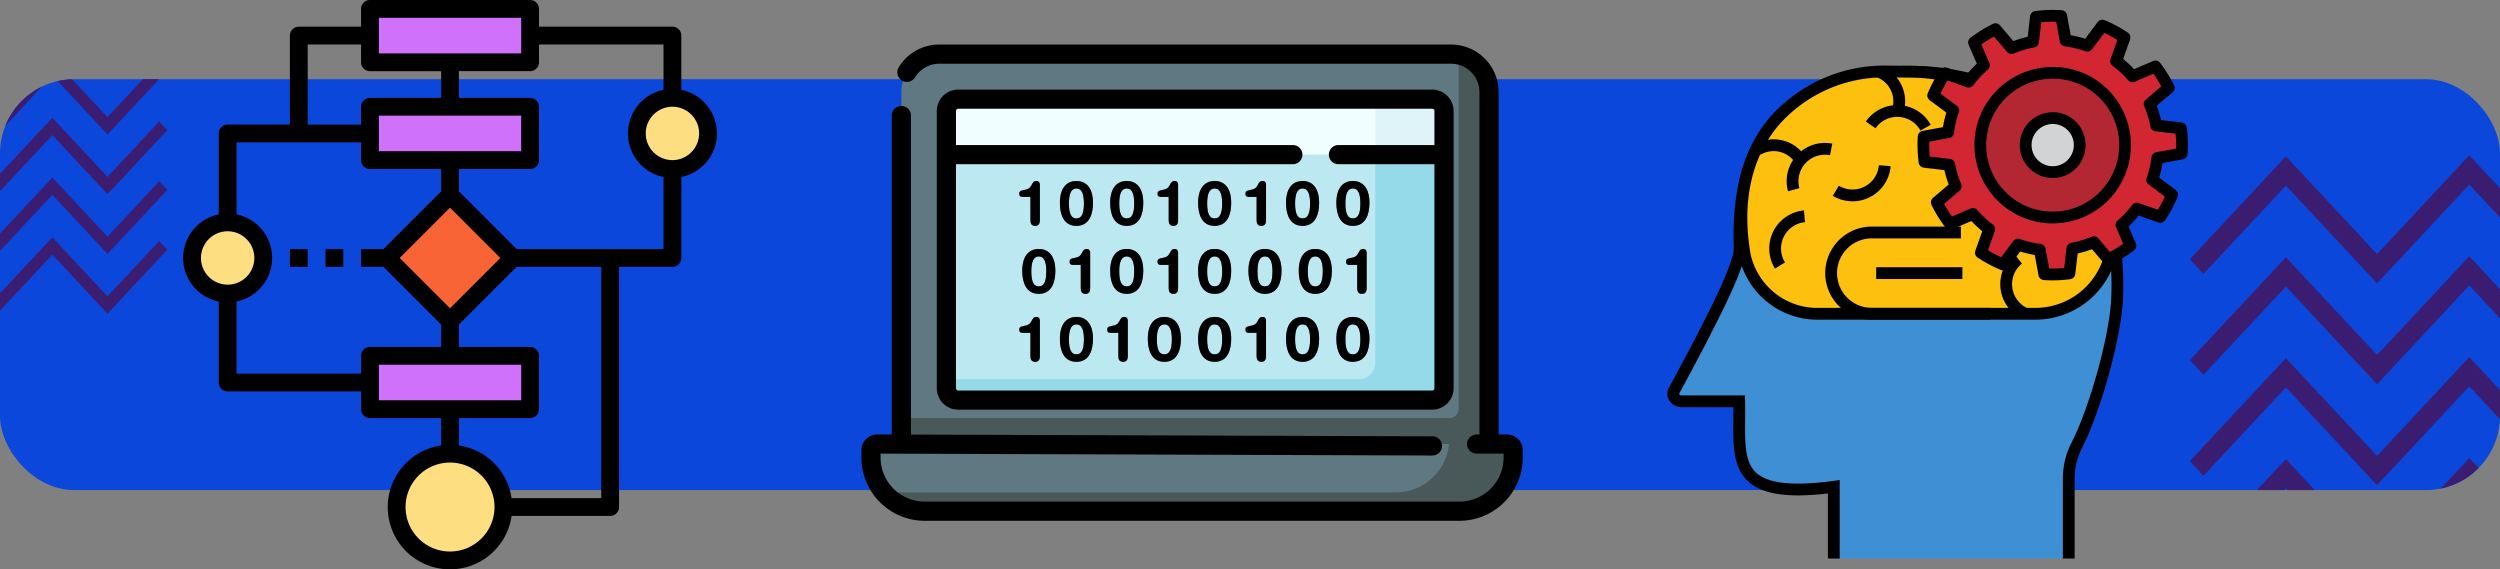 <svg xmlns="http://www.w3.org/2000/svg" xmlns:xlink="http://www.w3.org/1999/xlink" width="505" height="115" viewBox="0 0 505 115">
  <rect x="0" y="0" width="505" height="115" fill="#808080" stroke="none"/>
  <defs>
    <clipPath id="clip-path">
      <rect id="Rectángulo_382924" data-name="Rectángulo 382924" width="505" height="83" rx="15" transform="translate(915 6278)" fill="#add3fd"/>
    </clipPath>
  </defs>
  <g id="Grupo_1073707" data-name="Grupo 1073707" transform="translate(-915 -6262)">
    <rect id="Rectángulo_382833" data-name="Rectángulo 382833" width="505" height="83" rx="15" transform="translate(915 6278)" fill="#0b47db"/>
    <g id="algoritmo_1_" data-name="algoritmo (1)" transform="translate(952 6262)">
      <g id="Grupo_1073702" data-name="Grupo 1073702" transform="translate(37.734 1.797)">
        <path id="Trazado_824047" data-name="Trazado 824047" d="M168,8h32.344V18.781H168Zm0,0" transform="translate(-168 -8)" fill="#cf71fb"/>
        <path id="Trazado_824048" data-name="Trazado 824048" d="M168,96h32.344v10.781H168Zm0,0" transform="translate(-168 -76.234)" fill="#cf71fb"/>
        <path id="Trazado_824049" data-name="Trazado 824049" d="M168,320h32.344v10.781H168Zm0,0" transform="translate(-168 -249.922)" fill="#cf71fb"/>
      </g>
      <path id="Trazado_824050" data-name="Trazado 824050" d="M183.43,188.139l12.705-12.705,12.706,12.705-12.706,12.705Zm0,0" transform="translate(-142.23 -136.03)" fill="#f96437"/>
      <path id="Trazado_824051" data-name="Trazado 824051" d="M213.563,418.781A10.781,10.781,0,1,1,202.781,408,10.782,10.782,0,0,1,213.563,418.781Zm0,0" transform="translate(-148.875 -316.359)" fill="#fddf81"/>
      <path id="Trazado_824052" data-name="Trazado 824052" d="M22.375,207.188A7.188,7.188,0,1,1,15.187,200,7.188,7.188,0,0,1,22.375,207.188Zm0,0" transform="translate(-6.203 -155.078)" fill="#fddf81"/>
      <path id="Trazado_824053" data-name="Trazado 824053" d="M422.375,95.188A7.188,7.188,0,1,1,415.188,88,7.188,7.188,0,0,1,422.375,95.188Zm0,0" transform="translate(-316.359 -68.234)" fill="#fddf81"/>
      <path id="Trazado_824054" data-name="Trazado 824054" d="M96,224h3.594v3.594H96Zm0,0" transform="translate(-74.438 -173.688)"/>
      <path id="Trazado_824055" data-name="Trazado 824055" d="M128,224h3.594v3.594H128Zm0,0" transform="translate(-99.25 -173.688)"/>
      <path id="Trazado_824056" data-name="Trazado 824056" d="M100.625,18.15V7.188a1.8,1.8,0,0,0-1.8-1.8H71.875V1.8a1.8,1.8,0,0,0-1.8-1.8H37.734a1.8,1.8,0,0,0-1.8,1.8V5.391H23.359a1.8,1.8,0,0,0-1.8,1.8V25.156H8.984a1.8,1.8,0,0,0-1.8,1.8V43.307a8.984,8.984,0,0,0,0,17.606V77.266a1.8,1.8,0,0,0,1.8,1.8H35.938v3.594a1.8,1.8,0,0,0,1.8,1.8H52.109v5.535A12.57,12.57,0,1,0,66.34,104.219H86.25a1.8,1.8,0,0,0,1.8-1.8V53.906H98.828a1.8,1.8,0,0,0,1.8-1.8V35.756a8.984,8.984,0,0,0,0-17.606ZM39.531,3.594h28.75v7.188H39.531ZM25.156,8.984H35.938v3.594a1.8,1.8,0,0,0,1.8,1.8H52.109v5.391H37.734a1.8,1.8,0,0,0-1.8,1.8v3.594H25.156ZM68.281,23.359v7.188H39.531V23.359ZM3.594,52.109A5.391,5.391,0,1,1,8.984,57.5,5.4,5.4,0,0,1,3.594,52.109ZM35.938,71.875v3.594H10.781V60.912a8.984,8.984,0,0,0,0-17.606V28.75H35.938v3.594a1.8,1.8,0,0,0,1.8,1.8H52.109V38.66L40.457,50.313H35.938v3.594h4.519L52.109,65.559v4.519H37.734A1.8,1.8,0,0,0,35.938,71.875ZM53.906,41.944,64.072,52.109,53.906,62.275,43.741,52.109ZM39.531,73.672h28.75v7.188H39.531Zm14.375,37.734a8.984,8.984,0,1,1,8.984-8.984A8.995,8.995,0,0,1,53.906,111.406Zm30.547-10.781H66.34A12.591,12.591,0,0,0,55.7,89.986V84.453H70.078a1.8,1.8,0,0,0,1.8-1.8V71.875a1.8,1.8,0,0,0-1.8-1.8H55.7V65.559L67.356,53.906h17.1ZM97.031,50.313H67.356L55.7,38.66V34.141H70.078a1.8,1.8,0,0,0,1.8-1.8V21.563a1.8,1.8,0,0,0-1.8-1.8H55.7V14.375H70.078a1.8,1.8,0,0,0,1.8-1.8V8.984H97.031V18.15a8.984,8.984,0,0,0,0,17.606Zm1.8-17.969a5.391,5.391,0,1,1,5.391-5.391A5.4,5.4,0,0,1,98.828,32.344Zm0,0"/>
    </g>
    <g id="algoritmo-_" data-name="algoritmo-&apos;" transform="translate(1089 6271)">
      <path id="Trazado_824057" data-name="Trazado 824057" d="M154.339,98.323H52.032a3.653,3.653,0,0,1-3.653-3.653V28.5a3.653,3.653,0,0,1,3.653-3.653H154.339a3.653,3.653,0,0,1,3.653,3.653V94.67A3.653,3.653,0,0,1,154.339,98.323Zm0,0" transform="translate(-35.755 -18.364)" fill="#bce8f1"/>
      <path id="Trazado_824058" data-name="Trazado 824058" d="M154.642,24.848H139.564V82.627a3.351,3.351,0,0,1-3.351,3.35H48.379v9a3.35,3.35,0,0,0,3.35,3.35H154.642a3.35,3.35,0,0,0,3.35-3.35V28.2A3.351,3.351,0,0,0,154.642,24.848Zm0,0" transform="translate(-35.755 -18.364)" fill="#95dae8"/>
      <path id="Trazado_824059" data-name="Trazado 824059" d="M157.992,40.6V28.462a3.615,3.615,0,0,0-3.614-3.614H51.993a3.614,3.614,0,0,0-3.614,3.614V40.6Zm0,0" transform="translate(-35.755 -18.364)" fill="#f0feff"/>
      <path id="Trazado_824060" data-name="Trazado 824060" d="M412.639,24.848H397.824V40.6h18.429V28.462A3.615,3.615,0,0,0,412.639,24.848Zm0,0" transform="translate(-294.016 -18.364)" fill="#def4f8"/>
      <path id="Trazado_824061" data-name="Trazado 824061" d="M149.659,89.991H30.949V15.08a7.659,7.659,0,0,1,7.659-7.658H142a7.658,7.658,0,0,1,7.658,7.658V89.991ZM42.438,77.306H138.17a2.393,2.393,0,0,0,2.393-2.393v-56a2.393,2.393,0,0,0-2.393-2.393H42.438a2.393,2.393,0,0,0-2.393,2.393v56A2.393,2.393,0,0,0,42.438,77.306Zm0,0" transform="translate(-22.873 -5.485)" fill="#607882"/>
      <path id="Trazado_824062" data-name="Trazado 824062" d="M143.519,8V79.515a1.835,1.835,0,0,1-1.835,1.835H30.949v9.069h118.71V15.507A7.661,7.661,0,0,0,143.519,8Zm0,0" transform="translate(-22.873 -5.912)" fill="#495959"/>
      <path id="Trazado_824063" data-name="Trazado 824063" d="M126.191,322.811H18.381a10.96,10.96,0,0,1-10.96-10.96V310.5a1.257,1.257,0,0,1,1.258-1.258H135.891a1.258,1.258,0,0,1,1.259,1.258v1.352A10.96,10.96,0,0,1,126.191,322.811Zm0,0" transform="translate(-5.485 -228.548)" fill="#607882"/>
      <path id="Trazado_824064" data-name="Trazado 824064" d="M143.292,309.242H131.575a10.846,10.846,0,0,1-10.791,9.775H17.418a10.814,10.814,0,0,0,8.236,3.794h108.04a10.844,10.844,0,0,0,10.844-10.844v-1.48A1.245,1.245,0,0,0,143.292,309.242Zm0,0" transform="translate(-12.873 -228.548)" fill="#495959"/>
      <g id="Grupo_1073703" data-name="Grupo 1073703" transform="translate(31.897 27.564)">
        <path id="Trazado_824065" data-name="Trazado 824065" d="M124.491,108.837h-1.615c-.413,0-.638-.15-.638-.664,0-.463.25-.588.9-.714l.463-.1c1.389-.3,1-1.728,2.065-1.728.4,0,.726.175.726.851v7.11c0,.65-.25,1.1-.951,1.1s-.951-.451-.951-1.1Zm0,0" transform="translate(-122.238 -105.633)" fill="#607882"/>
        <path id="Trazado_824066" data-name="Trazado 824066" d="M157,105.633c2.027,0,3.341,1.465,3.341,4.419,0,2.215-.7,4.643-3.341,4.643s-3.342-2.428-3.342-4.643C153.656,107.1,154.97,105.633,157,105.633Zm0,7.56c.963,0,1.514-.789,1.514-3.029,0-1.878-.413-3.029-1.514-3.029s-1.515,1.152-1.515,3.029C155.484,112.4,156.034,113.193,157,113.193Zm0,0" transform="translate(-145.458 -105.633)" fill="#607882"/>
        <path id="Trazado_824067" data-name="Trazado 824067" d="M195.947,105.633c2.028,0,3.342,1.465,3.342,4.419,0,2.215-.7,4.643-3.342,4.643s-3.341-2.428-3.341-4.643C192.605,107.1,193.919,105.633,195.947,105.633Zm0,7.56c.964,0,1.515-.789,1.515-3.029,0-1.878-.413-3.029-1.515-3.029s-1.514,1.152-1.514,3.029C194.433,112.4,194.983,113.193,195.947,113.193Zm0,0" transform="translate(-174.244 -105.633)" fill="#607882"/>
        <path id="Trazado_824068" data-name="Trazado 824068" d="M231.507,108.837h-1.615c-.414,0-.638-.15-.638-.664,0-.463.25-.588.9-.714l.464-.1c1.389-.3,1-1.728,2.065-1.728.4,0,.726.175.726.851v7.11c0,.65-.25,1.1-.951,1.1s-.951-.451-.951-1.1Zm0,0" transform="translate(-201.329 -105.633)" fill="#607882"/>
        <path id="Trazado_824069" data-name="Trazado 824069" d="M264.013,105.633c2.027,0,3.341,1.465,3.341,4.419,0,2.215-.7,4.643-3.341,4.643s-3.341-2.428-3.341-4.643C260.672,107.1,261.986,105.633,264.013,105.633Zm0,7.56c.964,0,1.515-.789,1.515-3.029,0-1.878-.413-3.029-1.515-3.029s-1.515,1.152-1.515,3.029C262.5,112.4,263.049,113.193,264.013,113.193Zm0,0" transform="translate(-224.549 -105.633)" fill="#607882"/>
        <path id="Trazado_824070" data-name="Trazado 824070" d="M299.569,108.837h-1.615c-.413,0-.638-.15-.638-.664,0-.463.251-.588.9-.714l.464-.1c1.388-.3,1-1.728,2.065-1.728.4,0,.726.175.726.851v7.11c0,.65-.251,1.1-.952,1.1s-.951-.451-.951-1.1Zm0,0" transform="translate(-251.631 -105.633)" fill="#607882"/>
        <path id="Trazado_824071" data-name="Trazado 824071" d="M332.077,105.633c2.027,0,3.341,1.465,3.341,4.419,0,2.215-.7,4.643-3.341,4.643s-3.342-2.428-3.342-4.643C328.734,107.1,330.048,105.633,332.077,105.633Zm0,7.56c.963,0,1.515-.789,1.515-3.029,0-1.878-.414-3.029-1.515-3.029s-1.515,1.152-1.515,3.029C330.562,112.4,331.112,113.193,332.077,113.193Zm0,0" transform="translate(-274.851 -105.633)" fill="#607882"/>
        <path id="Trazado_824072" data-name="Trazado 824072" d="M371.025,105.633c2.028,0,3.342,1.465,3.342,4.419,0,2.215-.7,4.643-3.342,4.643s-3.341-2.428-3.341-4.643C367.684,107.1,369,105.633,371.025,105.633Zm0,7.56c.964,0,1.515-.789,1.515-3.029,0-1.878-.413-3.029-1.515-3.029s-1.514,1.152-1.514,3.029C369.511,112.4,370.062,113.193,371.025,113.193Zm0,0" transform="translate(-303.637 -105.633)" fill="#607882"/>
        <path id="Trazado_824073" data-name="Trazado 824073" d="M127.881,158.246c2.027,0,3.341,1.465,3.341,4.418,0,2.216-.7,4.644-3.341,4.644s-3.342-2.428-3.342-4.644C124.539,159.711,125.854,158.246,127.881,158.246Zm0,7.56c.963,0,1.515-.789,1.515-3.029,0-1.878-.414-3.029-1.515-3.029s-1.515,1.152-1.515,3.029C126.367,165.017,126.917,165.806,127.881,165.806Zm0,0" transform="translate(-123.939 -144.517)" fill="#607882"/>
        <path id="Trazado_824074" data-name="Trazado 824074" d="M163.44,161.45h-1.615c-.413,0-.638-.15-.638-.663,0-.464.251-.589.9-.714l.463-.1c1.389-.3,1-1.727,2.065-1.727.4,0,.726.175.726.851v7.11c0,.65-.25,1.1-.951,1.1s-.951-.451-.951-1.1Zm0,0" transform="translate(-151.024 -144.517)" fill="#607882"/>
        <path id="Trazado_824075" data-name="Trazado 824075" d="M195.947,158.246c2.028,0,3.342,1.465,3.342,4.418,0,2.216-.7,4.644-3.342,4.644s-3.341-2.428-3.341-4.644C192.605,159.711,193.919,158.246,195.947,158.246Zm0,7.56c.964,0,1.515-.789,1.515-3.029,0-1.878-.413-3.029-1.515-3.029s-1.514,1.152-1.514,3.029C194.433,165.017,194.983,165.806,195.947,165.806Zm0,0" transform="translate(-174.244 -144.517)" fill="#607882"/>
        <path id="Trazado_824076" data-name="Trazado 824076" d="M231.507,161.45h-1.615c-.414,0-.638-.15-.638-.663,0-.464.25-.589.9-.714l.464-.1c1.389-.3,1-1.727,2.065-1.727.4,0,.726.175.726.851v7.11c0,.65-.25,1.1-.951,1.1s-.951-.451-.951-1.1Zm0,0" transform="translate(-201.329 -144.517)" fill="#607882"/>
        <path id="Trazado_824077" data-name="Trazado 824077" d="M264.013,158.246c2.027,0,3.341,1.465,3.341,4.418,0,2.216-.7,4.644-3.341,4.644s-3.341-2.428-3.341-4.644C260.672,159.711,261.986,158.246,264.013,158.246Zm0,7.56c.964,0,1.515-.789,1.515-3.029,0-1.878-.413-3.029-1.515-3.029s-1.515,1.152-1.515,3.029C262.5,165.017,263.049,165.806,264.013,165.806Zm0,0" transform="translate(-224.549 -144.517)" fill="#607882"/>
        <path id="Trazado_824078" data-name="Trazado 824078" d="M302.959,158.246c2.027,0,3.341,1.465,3.341,4.418,0,2.216-.7,4.644-3.341,4.644s-3.342-2.428-3.342-4.644C299.617,159.711,300.932,158.246,302.959,158.246Zm0,7.56c.963,0,1.515-.789,1.515-3.029,0-1.878-.413-3.029-1.515-3.029s-1.515,1.152-1.515,3.029C301.445,165.017,302,165.806,302.959,165.806Zm0,0" transform="translate(-253.332 -144.517)" fill="#607882"/>
        <path id="Trazado_824079" data-name="Trazado 824079" d="M341.909,158.246c2.027,0,3.341,1.465,3.341,4.418,0,2.216-.7,4.644-3.341,4.644s-3.342-2.428-3.342-4.644C338.566,159.711,339.881,158.246,341.909,158.246Zm0,7.56c.963,0,1.515-.789,1.515-3.029,0-1.878-.413-3.029-1.515-3.029s-1.515,1.152-1.515,3.029C340.394,165.017,340.944,165.806,341.909,165.806Zm0,0" transform="translate(-282.118 -144.517)" fill="#607882"/>
        <path id="Trazado_824080" data-name="Trazado 824080" d="M377.467,161.45h-1.615c-.413,0-.638-.15-.638-.663,0-.464.25-.589.9-.714l.463-.1c1.389-.3,1-1.727,2.065-1.727.4,0,.726.175.726.851v7.11c0,.65-.25,1.1-.951,1.1s-.951-.451-.951-1.1Zm0,0" transform="translate(-309.203 -144.517)" fill="#607882"/>
        <path id="Trazado_824081" data-name="Trazado 824081" d="M124.491,214.063h-1.615c-.413,0-.638-.15-.638-.663,0-.464.25-.589.9-.714l.463-.1c1.389-.3,1-1.727,2.065-1.727.4,0,.726.175.726.851v7.109c0,.651-.25,1.1-.951,1.1s-.951-.451-.951-1.1Zm0,0" transform="translate(-122.238 -183.402)" fill="#607882"/>
        <path id="Trazado_824082" data-name="Trazado 824082" d="M157,210.859c2.027,0,3.341,1.465,3.341,4.418,0,2.216-.7,4.644-3.341,4.644s-3.342-2.428-3.342-4.644C153.656,212.324,154.97,210.859,157,210.859Zm0,7.559c.963,0,1.514-.788,1.514-3.028,0-1.878-.413-3.029-1.514-3.029s-1.515,1.152-1.515,3.029C155.484,217.631,156.034,218.419,157,218.419Zm0,0" transform="translate(-145.458 -183.402)" fill="#607882"/>
        <path id="Trazado_824083" data-name="Trazado 824083" d="M192.557,214.063h-1.615c-.414,0-.638-.15-.638-.663,0-.464.25-.589.9-.714l.463-.1c1.389-.3,1-1.727,2.065-1.727.4,0,.726.175.726.851v7.109c0,.651-.251,1.1-.951,1.1s-.951-.451-.951-1.1Zm0,0" transform="translate(-172.543 -183.402)" fill="#607882"/>
        <path id="Trazado_824084" data-name="Trazado 824084" d="M225.064,210.859c2.027,0,3.342,1.465,3.342,4.418,0,2.216-.7,4.644-3.342,4.644s-3.341-2.428-3.341-4.644C221.723,212.324,223.037,210.859,225.064,210.859Zm0,7.559c.964,0,1.515-.788,1.515-3.028,0-1.878-.413-3.029-1.515-3.029s-1.515,1.152-1.515,3.029C223.549,217.631,224.1,218.419,225.064,218.419Zm0,0" transform="translate(-195.763 -183.402)" fill="#607882"/>
        <path id="Trazado_824085" data-name="Trazado 824085" d="M264.013,210.859c2.027,0,3.341,1.465,3.341,4.418,0,2.216-.7,4.644-3.341,4.644s-3.341-2.428-3.341-4.644C260.672,212.324,261.986,210.859,264.013,210.859Zm0,7.559c.964,0,1.515-.788,1.515-3.028,0-1.878-.413-3.029-1.515-3.029s-1.515,1.152-1.515,3.029C262.5,217.631,263.049,218.419,264.013,218.419Zm0,0" transform="translate(-224.549 -183.402)" fill="#607882"/>
        <path id="Trazado_824086" data-name="Trazado 824086" d="M299.569,214.063h-1.615c-.413,0-.638-.15-.638-.663,0-.464.251-.589.9-.714l.464-.1c1.388-.3,1-1.727,2.065-1.727.4,0,.726.175.726.851v7.109c0,.651-.251,1.1-.952,1.1s-.951-.451-.951-1.1Zm0,0" transform="translate(-251.631 -183.402)" fill="#607882"/>
        <path id="Trazado_824087" data-name="Trazado 824087" d="M332.077,210.859c2.027,0,3.341,1.465,3.341,4.418,0,2.216-.7,4.644-3.341,4.644s-3.342-2.428-3.342-4.644C328.734,212.324,330.048,210.859,332.077,210.859Zm0,7.559c.963,0,1.515-.788,1.515-3.028,0-1.878-.414-3.029-1.515-3.029s-1.515,1.152-1.515,3.029C330.562,217.631,331.112,218.419,332.077,218.419Zm0,0" transform="translate(-274.851 -183.402)" fill="#607882"/>
        <path id="Trazado_824088" data-name="Trazado 824088" d="M371.025,210.859c2.028,0,3.342,1.465,3.342,4.418,0,2.216-.7,4.644-3.342,4.644s-3.341-2.428-3.341-4.644C367.684,212.324,369,210.859,371.025,210.859Zm0,7.559c.964,0,1.515-.788,1.515-3.028,0-1.878-.413-3.029-1.515-3.029s-1.514,1.152-1.514,3.029C369.511,217.631,370.062,218.419,371.025,218.419Zm0,0" transform="translate(-303.637 -183.402)" fill="#607882"/>
      </g>
      <path id="Trazado_824089" data-name="Trazado 824089" d="M158.445,99.515a4.335,4.335,0,0,0,4.33-4.33v-56a4.335,4.335,0,0,0-4.33-4.33H62.713a4.335,4.335,0,0,0-4.33,4.33v56a4.334,4.334,0,0,0,4.33,4.33Zm-96.189-4.33V49.93h68a1.937,1.937,0,1,0,0-3.873h-68V39.182a.457.457,0,0,1,.457-.457h95.733a.457.457,0,0,1,.457.457v6.875H139.469a1.937,1.937,0,0,0,0,3.873H158.9V95.185a.458.458,0,0,1-.457.458H62.713A.458.458,0,0,1,62.256,95.185Zm0,0" transform="translate(-43.148 -25.757)"/>
      <path id="Trazado_824090" data-name="Trazado 824090" d="M130.419,78.757h-1.7V9.595A9.605,9.605,0,0,0,119.126,0H15.735A9.542,9.542,0,0,0,7.576,4.543a1.937,1.937,0,1,0,3.291,2.042,5.692,5.692,0,0,1,4.867-2.711H119.126a5.729,5.729,0,0,1,5.722,5.721V78.757h-.562a1.936,1.936,0,0,0,0,3.872h5.441v.789a8.917,8.917,0,0,1-8.908,8.908H12.781a8.917,8.917,0,0,1-8.908-8.908v-.786l111.52.382h.006a1.937,1.937,0,0,0,.007-3.873L10.013,78.781V14.291a1.937,1.937,0,0,0-3.873,0V78.767l-2.957-.01A3.185,3.185,0,0,0,0,81.939v1.479A12.8,12.8,0,0,0,12.781,96.2h108.04A12.8,12.8,0,0,0,133.6,83.418V81.939A3.185,3.185,0,0,0,130.419,78.757Zm0,0"/>
      <path id="Trazado_824091" data-name="Trazado 824091" d="M122.876,108.837h1.615v4.756c0,.65.251,1.1.951,1.1s.951-.451.951-1.1v-7.11c0-.676-.325-.851-.726-.851-1.063,0-.676,1.427-2.065,1.728l-.463.1c-.651.125-.9.251-.9.714C122.238,108.687,122.464,108.837,122.876,108.837Zm0,0" transform="translate(-90.341 -78.069)"/>
      <path id="Trazado_824092" data-name="Trazado 824092" d="M157,114.694c2.64,0,3.341-2.428,3.341-4.644,0-2.953-1.314-4.418-3.341-4.418s-3.342,1.465-3.342,4.418C153.656,112.266,154.358,114.694,157,114.694Zm0-7.559c1.1,0,1.514,1.151,1.514,3.028,0,2.24-.55,3.029-1.514,3.029s-1.515-.789-1.515-3.029C155.484,108.286,155.9,107.135,157,107.135Zm0,0" transform="translate(-113.561 -78.069)"/>
      <path id="Trazado_824093" data-name="Trazado 824093" d="M195.947,114.694c2.641,0,3.342-2.428,3.342-4.644,0-2.953-1.314-4.418-3.342-4.418s-3.341,1.465-3.341,4.418C192.605,112.266,193.307,114.694,195.947,114.694Zm0-7.559c1.1,0,1.515,1.151,1.515,3.028,0,2.24-.55,3.029-1.515,3.029s-1.514-.789-1.514-3.029C194.433,108.286,194.846,107.135,195.947,107.135Zm0,0" transform="translate(-142.347 -78.069)"/>
      <path id="Trazado_824094" data-name="Trazado 824094" d="M229.892,108.837h1.615v4.756c0,.65.25,1.1.951,1.1s.951-.451.951-1.1v-7.11c0-.676-.325-.851-.726-.851-1.064,0-.676,1.427-2.065,1.728l-.463.1c-.651.125-.9.251-.9.714C229.254,108.687,229.479,108.837,229.892,108.837Zm0,0" transform="translate(-169.432 -78.069)"/>
      <path id="Trazado_824095" data-name="Trazado 824095" d="M264.013,114.694c2.641,0,3.341-2.428,3.341-4.644,0-2.953-1.314-4.418-3.341-4.418s-3.341,1.465-3.341,4.418C260.672,112.266,261.372,114.694,264.013,114.694Zm0-7.559c1.1,0,1.515,1.151,1.515,3.028,0,2.24-.55,3.029-1.515,3.029s-1.515-.789-1.515-3.029C262.5,108.286,262.912,107.135,264.013,107.135Zm0,0" transform="translate(-192.652 -78.069)"/>
      <path id="Trazado_824096" data-name="Trazado 824096" d="M297.954,108.837h1.615v4.756c0,.65.251,1.1.952,1.1s.951-.451.951-1.1v-7.11c0-.676-.326-.851-.726-.851-1.064,0-.677,1.427-2.065,1.728l-.464.1c-.65.125-.9.251-.9.714C297.316,108.687,297.542,108.837,297.954,108.837Zm0,0" transform="translate(-219.734 -78.069)"/>
      <path id="Trazado_824097" data-name="Trazado 824097" d="M332.077,114.694c2.64,0,3.341-2.428,3.341-4.644,0-2.953-1.314-4.418-3.341-4.418s-3.342,1.465-3.342,4.418C328.734,112.266,329.436,114.694,332.077,114.694Zm0-7.559c1.1,0,1.515,1.151,1.515,3.028,0,2.24-.551,3.029-1.515,3.029s-1.515-.789-1.515-3.029C330.562,108.286,330.975,107.135,332.077,107.135Zm0,0" transform="translate(-242.954 -78.069)"/>
      <path id="Trazado_824098" data-name="Trazado 824098" d="M371.025,114.694c2.641,0,3.342-2.428,3.342-4.644,0-2.953-1.314-4.418-3.342-4.418s-3.341,1.465-3.341,4.418C367.684,112.266,368.385,114.694,371.025,114.694Zm0-7.559c1.1,0,1.515,1.151,1.515,3.028,0,2.24-.55,3.029-1.515,3.029s-1.514-.789-1.514-3.029C369.511,108.286,369.924,107.135,371.025,107.135Zm0,0" transform="translate(-271.74 -78.069)"/>
      <path id="Trazado_824099" data-name="Trazado 824099" d="M124.539,162.665c0,2.215.7,4.643,3.342,4.643s3.341-2.428,3.341-4.643c0-2.954-1.314-4.419-3.341-4.419S124.539,159.711,124.539,162.665Zm4.857.112c0,2.24-.551,3.028-1.515,3.028s-1.515-.788-1.515-3.028c0-1.878.413-3.029,1.515-3.029S129.4,160.9,129.4,162.777Zm0,0" transform="translate(-92.042 -116.953)"/>
      <path id="Trazado_824100" data-name="Trazado 824100" d="M164.391,167.308c.7,0,.952-.451.952-1.1V159.1c0-.676-.326-.851-.727-.851-1.063,0-.676,1.427-2.065,1.727l-.463.1c-.65.125-.9.251-.9.714,0,.513.225.663.638.663h1.615v4.756C163.44,166.857,163.691,167.308,164.391,167.308Zm0,0" transform="translate(-119.127 -116.953)"/>
      <path id="Trazado_824101" data-name="Trazado 824101" d="M195.947,167.308c2.641,0,3.342-2.428,3.342-4.643,0-2.954-1.314-4.419-3.342-4.419s-3.341,1.465-3.341,4.419C192.605,164.88,193.307,167.308,195.947,167.308Zm0-7.559c1.1,0,1.515,1.151,1.515,3.028,0,2.24-.55,3.029-1.515,3.029s-1.514-.789-1.514-3.029C194.433,160.9,194.846,159.749,195.947,159.749Zm0,0" transform="translate(-142.347 -116.953)"/>
      <path id="Trazado_824102" data-name="Trazado 824102" d="M229.892,161.451h1.615v4.756c0,.65.25,1.1.951,1.1s.951-.451.951-1.1V159.1c0-.676-.325-.851-.726-.851-1.064,0-.676,1.427-2.065,1.727l-.463.1c-.651.125-.9.251-.9.714C229.254,161.3,229.479,161.451,229.892,161.451Zm0,0" transform="translate(-169.432 -116.953)"/>
      <path id="Trazado_824103" data-name="Trazado 824103" d="M264.013,167.308c2.641,0,3.341-2.428,3.341-4.643,0-2.954-1.314-4.419-3.341-4.419s-3.341,1.465-3.341,4.419C260.672,164.88,261.372,167.308,264.013,167.308Zm0-7.559c1.1,0,1.515,1.151,1.515,3.028,0,2.24-.55,3.029-1.515,3.029s-1.515-.789-1.515-3.029C262.5,160.9,262.912,159.749,264.013,159.749Zm0,0" transform="translate(-192.652 -116.953)"/>
      <path id="Trazado_824104" data-name="Trazado 824104" d="M299.617,162.665c0,2.215.7,4.643,3.342,4.643s3.341-2.428,3.341-4.643c0-2.954-1.314-4.419-3.341-4.419S299.617,159.711,299.617,162.665Zm4.857.112c0,2.24-.551,3.028-1.515,3.028s-1.515-.788-1.515-3.028c0-1.878.413-3.029,1.515-3.029S304.474,160.9,304.474,162.777Zm0,0" transform="translate(-221.435 -116.953)"/>
      <path id="Trazado_824105" data-name="Trazado 824105" d="M338.566,162.665c0,2.215.7,4.643,3.342,4.643s3.341-2.428,3.341-4.643c0-2.954-1.314-4.419-3.341-4.419S338.566,159.711,338.566,162.665Zm4.857.112c0,2.24-.551,3.028-1.515,3.028s-1.515-.788-1.515-3.028c0-1.878.413-3.029,1.515-3.029S343.423,160.9,343.423,162.777Zm0,0" transform="translate(-250.221 -116.953)"/>
      <path id="Trazado_824106" data-name="Trazado 824106" d="M378.418,167.308c.7,0,.951-.451.951-1.1V159.1c0-.676-.325-.851-.726-.851-1.064,0-.676,1.427-2.065,1.727l-.463.1c-.651.125-.9.251-.9.714,0,.513.225.663.638.663h1.615v4.756C377.467,166.857,377.718,167.308,378.418,167.308Zm0,0" transform="translate(-277.306 -116.953)"/>
      <path id="Trazado_824107" data-name="Trazado 824107" d="M122.876,214.063h1.615v4.756c0,.651.251,1.1.951,1.1s.951-.451.951-1.1V211.71c0-.676-.325-.851-.726-.851-1.063,0-.676,1.427-2.065,1.727l-.463.1c-.651.125-.9.25-.9.714C122.238,213.913,122.464,214.063,122.876,214.063Zm0,0" transform="translate(-90.341 -155.838)"/>
      <path id="Trazado_824108" data-name="Trazado 824108" d="M157,219.921c2.64,0,3.341-2.428,3.341-4.644,0-2.953-1.314-4.418-3.341-4.418s-3.342,1.465-3.342,4.418C153.656,217.493,154.358,219.921,157,219.921Zm0-7.56c1.1,0,1.514,1.152,1.514,3.029,0,2.24-.55,3.029-1.514,3.029s-1.515-.789-1.515-3.029C155.484,213.513,155.9,212.361,157,212.361Zm0,0" transform="translate(-113.561 -155.838)"/>
      <path id="Trazado_824109" data-name="Trazado 824109" d="M190.943,214.063h1.615v4.756c0,.651.251,1.1.951,1.1s.952-.451.952-1.1V211.71c0-.676-.326-.851-.727-.851-1.063,0-.676,1.427-2.065,1.727l-.463.1c-.65.125-.9.25-.9.714C190.3,213.913,190.53,214.063,190.943,214.063Zm0,0" transform="translate(-140.646 -155.838)"/>
      <path id="Trazado_824110" data-name="Trazado 824110" d="M225.064,219.921c2.641,0,3.342-2.428,3.342-4.644,0-2.953-1.315-4.418-3.342-4.418s-3.341,1.465-3.341,4.418C221.723,217.493,222.423,219.921,225.064,219.921Zm0-7.56c1.1,0,1.515,1.152,1.515,3.029,0,2.24-.55,3.029-1.515,3.029s-1.515-.789-1.515-3.029C223.549,213.513,223.963,212.361,225.064,212.361Zm0,0" transform="translate(-163.866 -155.838)"/>
      <path id="Trazado_824111" data-name="Trazado 824111" d="M264.013,219.921c2.641,0,3.341-2.428,3.341-4.644,0-2.953-1.314-4.418-3.341-4.418s-3.341,1.465-3.341,4.418C260.672,217.493,261.372,219.921,264.013,219.921Zm0-7.56c1.1,0,1.515,1.152,1.515,3.029,0,2.24-.55,3.029-1.515,3.029s-1.515-.789-1.515-3.029C262.5,213.513,262.912,212.361,264.013,212.361Zm0,0" transform="translate(-192.652 -155.838)"/>
      <path id="Trazado_824112" data-name="Trazado 824112" d="M297.954,214.063h1.615v4.756c0,.651.251,1.1.952,1.1s.951-.451.951-1.1V211.71c0-.676-.326-.851-.726-.851-1.064,0-.677,1.427-2.065,1.727l-.464.1c-.65.125-.9.25-.9.714C297.316,213.913,297.542,214.063,297.954,214.063Zm0,0" transform="translate(-219.734 -155.838)"/>
      <path id="Trazado_824113" data-name="Trazado 824113" d="M332.077,219.921c2.64,0,3.341-2.428,3.341-4.644,0-2.953-1.314-4.418-3.341-4.418s-3.342,1.465-3.342,4.418C328.734,217.493,329.436,219.921,332.077,219.921Zm0-7.56c1.1,0,1.515,1.152,1.515,3.029,0,2.24-.551,3.029-1.515,3.029s-1.515-.789-1.515-3.029C330.562,213.513,330.975,212.361,332.077,212.361Zm0,0" transform="translate(-242.954 -155.838)"/>
      <path id="Trazado_824114" data-name="Trazado 824114" d="M371.025,219.921c2.641,0,3.342-2.428,3.342-4.644,0-2.953-1.314-4.418-3.342-4.418s-3.341,1.465-3.341,4.418C367.684,217.493,368.385,219.921,371.025,219.921Zm0-7.56c1.1,0,1.515,1.152,1.515,3.029,0,2.24-.55,3.029-1.515,3.029s-1.514-.789-1.514-3.029C369.511,213.513,369.924,212.361,371.025,212.361Zm0,0" transform="translate(-271.74 -155.838)"/>
    </g>
    <g id="algoritmos" transform="translate(1251.78 6263.999)">
      <path id="Trazado_824115" data-name="Trazado 824115" d="M85.9,161.217v-16.2a14.65,14.65,0,0,1,1.616-6.649c3.76-7.382,7.862-22.146,8.163-29.776,1.192-30.137-18.417-45.711-41.842-45.711-19.235,0-35.473,8.118-34.408,35.438.122,3.123-3.737,11.422-13.292,29.065-.514.95.432,2.073,1.529,2.073H19.335c.276,11.128-2.688,20.189,19.109,17.264v14.495" transform="translate(-4.799 -50.391)" fill="#3f8fd5"/>
      <path id="Trazado_824116" data-name="Trazado 824116" d="M82.3,156.407H79.914v-16.2a15.925,15.925,0,0,1,1.746-7.19c3.763-7.388,7.743-21.892,8.035-29.282.534-13.5-3.207-24.817-10.819-32.735C71.6,63.431,61.005,59.262,49.042,59.262c-11.462,0-20.086,2.925-25.635,8.694-5.47,5.687-8.021,14.268-7.582,25.506.131,3.355-3.385,11.122-13.435,29.68a.545.545,0,0,0,.481.314H15.7l.029,1.162c.033,1.32.02,2.6.009,3.839-.045,4.789-.081,8.571,2.332,10.7s7.452,2.642,15.418,1.572l1.351-.181v15.857H32.453V143.262c-8.029.937-13.12.193-15.963-2.318-3.229-2.851-3.186-7.327-3.138-12.511.008-.848.016-1.715.01-2.6H2.872a2.965,2.965,0,0,1-2.5-1.423,2.42,2.42,0,0,1-.075-2.41C7.2,109.251,13.577,96.975,13.444,93.555c-.465-11.91,2.31-21.078,8.246-27.25,6.015-6.254,15.218-9.425,27.353-9.425,12.616,0,23.821,4.428,31.55,12.469,8.071,8.4,12.042,20.32,11.482,34.48-.3,7.654-4.409,22.647-8.293,30.269a13.534,13.534,0,0,0-1.486,6.108Z" transform="translate(0 -45.581)"/>
      <path id="Trazado_824117" data-name="Trazado 824117" d="M134.812,111.556H90.252c-6.562,0-13.048-5.415-14.162-11.881C71.8,74.791,88.831,62.608,104.548,62.608l4.926.054c17.833,0,40.938,14.4,40.938,32.236v1.059a15.6,15.6,0,0,1-15.6,15.6Z" transform="translate(-60.431 -50.172)" fill="#fdc00f"/>
      <path id="Trazado_824118" data-name="Trazado 824118" d="M130,107.94H85.437A16.246,16.246,0,0,1,70.1,95.07c-2.434-14.12,2.019-22.978,6.184-27.923A30.845,30.845,0,0,1,99.733,56.609l4.939.054c9.126,0,19.54,3.611,27.845,9.659a39.243,39.243,0,0,1,10.2,10.571,24.47,24.47,0,0,1,4.074,13.2V91.15A16.81,16.81,0,0,1,130,107.94ZM99.72,58.992a28.428,28.428,0,0,0-21.612,9.69C72.6,75.218,70.645,84.2,72.449,94.665a13.826,13.826,0,0,0,12.988,10.892H130A14.423,14.423,0,0,0,144.405,91.15V90.091c0-7.843-4.72-15.6-13.291-21.842-7.912-5.762-17.8-9.2-26.455-9.2Z" transform="translate(-55.616 -45.365)"/>
      <path id="Trazado_824119" data-name="Trazado 824119" d="M193.994,239.168H170.067a9.4,9.4,0,0,1,0-18.807h18v2.383h-18a7.02,7.02,0,0,0,0,14.04h23.927Z" transform="translate(-128.745 -176.593)"/>
      <rect id="Rectángulo_382923" data-name="Rectángulo 382923" width="17.417" height="2.383" transform="translate(42.211 51.98)"/>
      <path id="Trazado_824120" data-name="Trazado 824120" d="M121.715,145.059a7.724,7.724,0,0,1,8.938-9.618l-.46,2.339a5.341,5.341,0,0,0-6.18,6.649Z" transform="translate(-97.313 -108.423)"/>
      <path id="Trazado_824121" data-name="Trazado 824121" d="M343.188,261.656a7.725,7.725,0,0,1-1.6-13.033l1.492,1.859a5.341,5.341,0,0,0,1.1,9.01Z" transform="translate(-271.425 -199.241)"/>
      <path id="Trazado_824122" data-name="Trazado 824122" d="M97.152,136.6a5.21,5.21,0,0,0-7.132-1.847L88.811,132.7a7.593,7.593,0,0,1,10.4,2.693Z" transform="translate(-71.164 -105.503)"/>
      <path id="Trazado_824123" data-name="Trazado 824123" d="M212.971,101.934a5.341,5.341,0,0,0-9.066-.457l-1.961-1.355a7.725,7.725,0,0,1,13.113.661Z" transform="translate(-161.827 -77.568)"/>
      <path id="Trazado_824124" data-name="Trazado 824124" d="M217.874,66.646l-2.247-.8a5.21,5.21,0,0,0-3.171-6.651l.8-2.246a7.593,7.593,0,0,1,4.622,9.693Z" transform="translate(-170.251 -45.64)"/>
      <path id="Trazado_824125" data-name="Trazado 824125" d="M104.882,215.686a7.724,7.724,0,0,1,5.854-11.753l.218,2.373a5.341,5.341,0,0,0-4.046,8.125Z" transform="translate(-83.119 -163.427)"/>
      <path id="Trazado_824126" data-name="Trazado 824126" d="M172.317,165.228a7.691,7.691,0,0,1-3.977-1.1l1.231-2.041a5.341,5.341,0,0,0,8.076-4.143l2.376.192a7.721,7.721,0,0,1-7.706,7.1Z" transform="translate(-134.897 -126.569)"/>
      <path id="Trazado_824127" data-name="Trazado 824127" d="M312.5,28.733l-.477-.056-4.524-.528a21.486,21.486,0,0,0-1.314-4.335l3.473-2.947.368-.312a26.07,26.07,0,0,0-2.684-4.324l-.444.189-4.181,1.8a20.1,20.1,0,0,0-3.307-3.085l1.528-4.3.161-.454q-1.041-.7-2.163-1.3-1.141-.608-2.316-1.092l-.289.388-2.73,3.661a21.459,21.459,0,0,0-4.4-1.041l-.814-4.469-.086-.474a26.121,26.121,0,0,0-5.1.175l-.056.478-.521,4.519a20.666,20.666,0,0,0-4.34,1.311l-2.942-3.464-.312-.368a26.285,26.285,0,0,0-4.333,2.684l.192.444,1.8,4.158a21.476,21.476,0,0,0-3.087,3.32l-4.292-1.529-.455-.161c-.468.7-.9,1.426-1.312,2.185a24.655,24.655,0,0,0-1.1,2.3l.386.287,3.669,2.725a22.361,22.361,0,0,0-.659,2.258,21.7,21.7,0,0,0-.368,2.142l-4.483.825-.472.086a25.964,25.964,0,0,0,.17,5.08l.478.056,4.52.532A21.354,21.354,0,0,0,267,40.43l-3.464,2.941-.366.312a26.025,26.025,0,0,0,2.689,4.328l.44-.19,4.171-1.8a22.261,22.261,0,0,0,3.3,3.083l-1.525,4.281-.161.454q1.053.7,2.189,1.31t2.31,1.094l.287-.386,2.708-3.639a21.6,21.6,0,0,0,4.4,1.028l.825,4.473.088.472a25.78,25.78,0,0,0,5.078-.166l.056-.477.536-4.524a22.23,22.23,0,0,0,4.33-1.3l2.949,3.464a25.2,25.2,0,0,0,4.445-2.758l-1.807-4.186a20.651,20.651,0,0,0,3.1-3.307l4.287,1.523.455.161q.7-1.053,1.31-2.2c.4-.752.758-1.519,1.079-2.294l-.385-.286-3.629-2.71a21.584,21.584,0,0,0,.64-2.232c.17-.724.291-1.454.39-2.178l4.469-.819.47-.086A25.842,25.842,0,0,0,312.5,28.733Z" transform="translate(-208.725 -4.804)" fill="#d22732"/>
      <path id="Trazado_824128" data-name="Trazado 824128" d="M281.787,54.636q-.89,0-1.778-.058a1.192,1.192,0,0,1-1.092-.97l-.759-4.108a22.848,22.848,0,0,1-2.94-.685l-2.483,3.337a1.192,1.192,0,0,1-1.413.39c-.806-.334-1.618-.719-2.415-1.144-.777-.415-1.547-.875-2.288-1.369a1.192,1.192,0,0,1-.462-1.39l1.4-3.93a23.517,23.517,0,0,1-2.2-2.057l-3.829,1.65a1.192,1.192,0,0,1-1.418-.369A27.281,27.281,0,0,1,257.3,39.4a1.192,1.192,0,0,1,.3-1.434l3.18-2.7a22.672,22.672,0,0,1-.88-2.9l-4.146-.488a1.192,1.192,0,0,1-1.043-1.027,27.233,27.233,0,0,1-.179-5.313,1.192,1.192,0,0,1,.975-1.1l4.108-.755c.073-.449.161-.912.266-1.382.119-.512.258-1.025.423-1.556l-3.365-2.5a1.192,1.192,0,0,1-.39-1.413,26.02,26.02,0,0,1,1.152-2.412c.416-.775.877-1.542,1.369-2.279a1.192,1.192,0,0,1,1.39-.461l3.935,1.4a22.81,22.81,0,0,1,2.067-2.216L264.8,7.052a1.192,1.192,0,0,1,.37-1.42A27.552,27.552,0,0,1,269.7,2.826a1.192,1.192,0,0,1,1.436.3l2.7,3.177a21.915,21.915,0,0,1,2.9-.878l.479-4.142A1.192,1.192,0,0,1,278.243.238,27.39,27.39,0,0,1,283.57.056a1.192,1.192,0,0,1,1.1.976l.748,4.1a22.788,22.788,0,0,1,2.936.693l2.5-3.359a1.192,1.192,0,0,1,1.412-.39c.821.339,1.635.724,2.421,1.142.764.411,1.524.868,2.264,1.362a1.192,1.192,0,0,1,.461,1.39l-1.4,3.945a21.425,21.425,0,0,1,2.212,2.066l3.841-1.653a1.192,1.192,0,0,1,1.414.371,27.32,27.32,0,0,1,2.807,4.522,1.192,1.192,0,0,1-.3,1.436l-3.187,2.7a22.619,22.619,0,0,1,.878,2.9l4.151.485a1.192,1.192,0,0,1,1.042,1.029,27.094,27.094,0,0,1,.171,5.319,1.192,1.192,0,0,1-.973,1.092l-4.1.751c-.085.52-.178.988-.282,1.432-.123.529-.256,1.031-.4,1.515l3.329,2.484A1.192,1.192,0,0,1,307,37.78c-.346.835-.726,1.643-1.129,2.4-.418.788-.88,1.562-1.37,2.3a1.192,1.192,0,0,1-1.392.462l-3.93-1.4a22.017,22.017,0,0,1-2.076,2.21l1.468,3.4a1.192,1.192,0,0,1-.364,1.414,26.441,26.441,0,0,1-4.655,2.888,1.192,1.192,0,0,1-1.427-.3l-2.4-2.817a23.627,23.627,0,0,1-2.891.874l-.492,4.15a1.192,1.192,0,0,1-1.027,1.042A26.981,26.981,0,0,1,281.787,54.636Zm-.7-2.393a24.864,24.864,0,0,0,3.006-.1l.482-4.063a1.192,1.192,0,0,1,.963-1.031,21.145,21.145,0,0,0,4.1-1.235,1.192,1.192,0,0,1,1.36.33l2.34,2.748a24.066,24.066,0,0,0,2.679-1.662l-1.434-3.321a1.192,1.192,0,0,1,.315-1.374,19.528,19.528,0,0,0,2.92-3.115,1.192,1.192,0,0,1,1.356-.413l3.849,1.367c.263-.43.515-.87.751-1.316s.451-.881.662-1.344l-3.259-2.433a1.192,1.192,0,0,1-.412-1.347,20.294,20.294,0,0,0,.6-2.109c.142-.6.259-1.26.37-2.07a1.192,1.192,0,0,1,.966-1.011l4.008-.735a24.8,24.8,0,0,0-.1-3.009l-4.06-.473a1.192,1.192,0,0,1-1.033-.96,20.21,20.21,0,0,0-1.241-4.093A1.192,1.192,0,0,1,300.6,18.1l3.118-2.647a25,25,0,0,0-1.589-2.561l-3.754,1.618A1.192,1.192,0,0,1,297,14.194a19,19,0,0,0-3.111-2.9,1.192,1.192,0,0,1-.416-1.357l1.373-3.869c-.427-.264-.857-.512-1.288-.743s-.9-.461-1.361-.672L289.749,7.94a1.192,1.192,0,0,1-1.351.412,20.347,20.347,0,0,0-4.155-.982,1.192,1.192,0,0,1-1.02-.968l-.73-4.008a25.092,25.092,0,0,0-3.019.1l-.468,4.056a1.192,1.192,0,0,1-.966,1.035,19.449,19.449,0,0,0-4.09,1.236,1.192,1.192,0,0,1-1.377-.325l-2.64-3.111a25.284,25.284,0,0,0-2.567,1.589l1.614,3.73a1.192,1.192,0,0,1-.307,1.368,20.354,20.354,0,0,0-2.917,3.135,1.19,1.19,0,0,1-1.357.413l-3.854-1.374c-.265.43-.516.867-.755,1.308s-.467.9-.675,1.347l3.293,2.446a1.192,1.192,0,0,1,.416,1.346,21.2,21.2,0,0,0-.625,2.138c-.153.693-.271,1.374-.346,2.011a1.192,1.192,0,0,1-.968,1.033l-4.024.741a24.914,24.914,0,0,0,.1,3.006l4.06.478a1.192,1.192,0,0,1,1.033.965,20.249,20.249,0,0,0,1.24,4.1,1.192,1.192,0,0,1-.328,1.369l-3.109,2.638a24.934,24.934,0,0,0,1.593,2.565l3.741-1.614a1.192,1.192,0,0,1,1.369.31,21.067,21.067,0,0,0,3.125,2.918,1.192,1.192,0,0,1,.4,1.351l-1.369,3.842c.431.265.869.516,1.31.752s.9.466,1.357.675l2.43-3.264a1.192,1.192,0,0,1,1.351-.413,20.44,20.44,0,0,0,4.158.97,1.192,1.192,0,0,1,1.021.966Z" transform="translate(-203.919 0)"/>
      <path id="Trazado_824129" data-name="Trazado 824129" d="M339.889,65.625a14.658,14.658,0,0,0-19.8,6,13.966,13.966,0,0,0-1.362,3.646,14.622,14.622,0,0,0,27.153,10.137,15,15,0,0,0,1.351-3.6A14.628,14.628,0,0,0,339.889,65.625Z" transform="translate(-255.118 -51.208)" fill="#b22732"/>
      <path id="Trazado_824130" data-name="Trazado 824130" d="M328.191,89.583a15.841,15.841,0,0,1-15.413-19.336,15.133,15.133,0,0,1,1.475-3.947,15.885,15.885,0,0,1,21.413-6.486l.005,0A15.848,15.848,0,0,1,343.6,77.324a16.154,16.154,0,0,1-1.457,3.883,15.677,15.677,0,0,1-9.338,7.685A15.858,15.858,0,0,1,328.191,89.583Zm.054-29.239a13.491,13.491,0,0,0-11.894,7.087,12.778,12.778,0,0,0-1.247,3.337,13.429,13.429,0,0,0,24.937,9.322,13.758,13.758,0,0,0,1.241-3.307,13.388,13.388,0,0,0-13.037-16.439Z" transform="translate(-250.335 -46.449)"/>
      <path id="Trazado_824131" data-name="Trazado 824131" d="M372.534,110.669a5.472,5.472,0,0,0-7.393,2.24,5.213,5.213,0,0,0-.508,1.361,5.459,5.459,0,0,0,10.137,3.784,5.6,5.6,0,0,0,.5-1.342A5.46,5.46,0,0,0,372.534,110.669Z" transform="translate(-292.093 -88.172)" fill="#d1d3d4"/>
      <path id="Trazado_824132" data-name="Trazado 824132" d="M365.152,117.346a6.661,6.661,0,0,1-6.481-8.131,6.384,6.384,0,0,1,.622-1.662,6.678,6.678,0,0,1,9-2.726l.005,0a6.664,6.664,0,0,1,3.335,7.363,6.771,6.771,0,0,1-.611,1.629,6.594,6.594,0,0,1-3.929,3.234A6.663,6.663,0,0,1,365.152,117.346Zm.02-10.916a4.288,4.288,0,0,0-3.78,2.253,4.019,4.019,0,0,0-.394,1.053,4.27,4.27,0,0,0,5.4,5.04,4.225,4.225,0,0,0,2.517-2.072,4.377,4.377,0,0,0,.4-1.053,4.252,4.252,0,0,0-4.141-5.221Z" transform="translate(-287.293 -83.382)"/>
    </g>
    <g id="Enmascarar_grupo_154" data-name="Enmascarar grupo 154" clip-path="url(#clip-path)">
      <g id="Grupo_1073705" data-name="Grupo 1073705" transform="translate(1357.349 6293.368)">
        <path id="Trazado_819307" data-name="Trazado 819307" d="M110.81,26.19,91.987,6.02,74.266,25.01,56.445,5.913,37.822,25.868,19.4,6.128,2.759,23.96,0,21,19.4.215,37.822,19.954,56.445,0,74.266,19.1,91.987.107l18.823,20.17L128.452,1.371l2.76,2.955Z" transform="translate(0 0)" fill="#3a1d71"/>
        <path id="Trazado_819308" data-name="Trazado 819308" d="M110.81,42.985,91.987,22.816,74.266,41.8l-17.822-19.1L37.822,42.664,19.4,22.923,2.759,40.757,0,37.8,19.4,17.01,37.822,36.751,56.445,16.8l17.822,19.1L91.987,16.9,110.81,37.072l17.643-18.906,2.76,2.955Z" transform="translate(0 3.589)" fill="#3a1d71"/>
        <path id="Trazado_819309" data-name="Trazado 819309" d="M110.81,59.78,91.987,39.611,74.266,58.6,56.445,39.5,37.822,59.459,19.4,39.718,2.759,57.552,0,54.594,19.4,33.805,37.822,53.546,56.445,33.59l17.822,19.1L91.987,33.7,110.81,53.867l17.643-18.905,2.76,2.957Z" transform="translate(0 7.178)" fill="#3a1d71"/>
        <path id="Trazado_819310" data-name="Trazado 819310" d="M110.81,76.577,91.987,56.406,74.266,75.4,56.445,56.3,37.822,76.255,19.4,56.513,2.759,74.347,0,71.39,19.4,50.6,37.822,70.342,56.445,50.387l17.822,19.1,17.721-18.99,18.823,20.17,17.643-18.907,2.76,2.957Z" transform="translate(0 10.767)" fill="#3a1d71"/>
        <path id="Trazado_819311" data-name="Trazado 819311" d="M110.81,93.372,91.987,73.2,74.266,92.191l-17.822-19.1L37.822,93.05,19.4,73.31,2.759,91.143,0,88.187,19.4,67.4l18.422,19.74L56.445,67.182l17.822,19.1L91.987,67.29,110.81,87.46l17.643-18.907,2.76,2.957Z" transform="translate(0 14.355)" fill="#3a1d71"/>
        <path id="Trazado_819312" data-name="Trazado 819312" d="M110.81,110.167,91.987,90,74.266,108.987l-17.822-19.1L37.822,109.845,19.4,90.1,2.759,107.939,0,104.981,19.4,84.192l18.422,19.741L56.445,83.977l17.822,19.1L91.987,84.085l18.823,20.169,17.643-18.905,2.76,2.957Z" transform="translate(0 17.944)" fill="#3a1d71"/>
      </g>
      <g id="Grupo_1073706" data-name="Grupo 1073706" transform="translate(871.114 6249.521)">
        <path id="Trazado_819307-2" data-name="Trazado 819307" d="M65.6,15.505,54.46,3.564,43.969,14.807,33.418,3.5,22.392,15.315,11.486,3.628,1.634,14.185,0,12.435,11.486.127,22.392,11.813,33.418,0,43.969,11.305,54.46.063,65.6,12,76.049.812l1.634,1.75Z" transform="translate(0 0)" fill="#3a1d71"/>
        <path id="Trazado_819308-2" data-name="Trazado 819308" d="M65.6,32.3,54.46,20.36,43.969,31.6,33.418,20.3,22.392,32.11,11.486,20.423,1.634,30.981,0,29.23,11.486,16.922,22.392,28.61,33.418,16.8,43.969,28.1,54.46,16.859,65.6,28.8,76.049,17.607l1.634,1.75Z" transform="translate(0 -4.727)" fill="#3a1d71"/>
        <path id="Trazado_819309-2" data-name="Trazado 819309" d="M65.6,49.1,54.46,37.155,43.969,48.4,33.418,37.092,22.392,48.905,11.486,37.218,1.634,47.777,0,46.026,11.486,33.718,22.392,45.4,33.418,33.59,43.969,44.9,54.46,33.654,65.6,45.6,76.049,34.4l1.634,1.75Z" transform="translate(0 -9.454)" fill="#3a1d71"/>
        <path id="Trazado_819310-2" data-name="Trazado 819310" d="M65.6,65.892,54.46,53.95,43.969,65.193,33.418,53.887,22.392,65.7,11.486,54.014,1.634,64.572,0,62.822,11.486,50.514,22.392,62.2,33.418,50.387,43.969,61.693,54.46,50.45,65.6,62.391,76.049,51.2l1.634,1.75Z" transform="translate(0 -14.182)" fill="#3a1d71"/>
        <path id="Trazado_819311-2" data-name="Trazado 819311" d="M65.6,82.687,54.46,70.746,43.969,81.988,33.418,70.682,22.392,82.5,11.486,70.81,1.634,81.368,0,79.618,11.486,67.309,22.392,79,33.418,67.182,43.969,78.488,54.46,67.246,65.6,79.187,76.049,67.994l1.634,1.75Z" transform="translate(0 -18.909)" fill="#3a1d71"/>
        <path id="Trazado_819312-2" data-name="Trazado 819312" d="M65.6,99.482,54.46,87.542,43.969,98.784,33.418,87.478,22.392,99.292,11.486,87.6,1.634,98.163,0,96.412,11.486,84.1,22.392,95.791,33.418,83.977,43.969,95.283,54.46,84.041,65.6,95.982,76.049,84.789l1.634,1.75Z" transform="translate(0 -23.636)" fill="#3a1d71"/>
      </g>
    </g>
  </g>
</svg>
